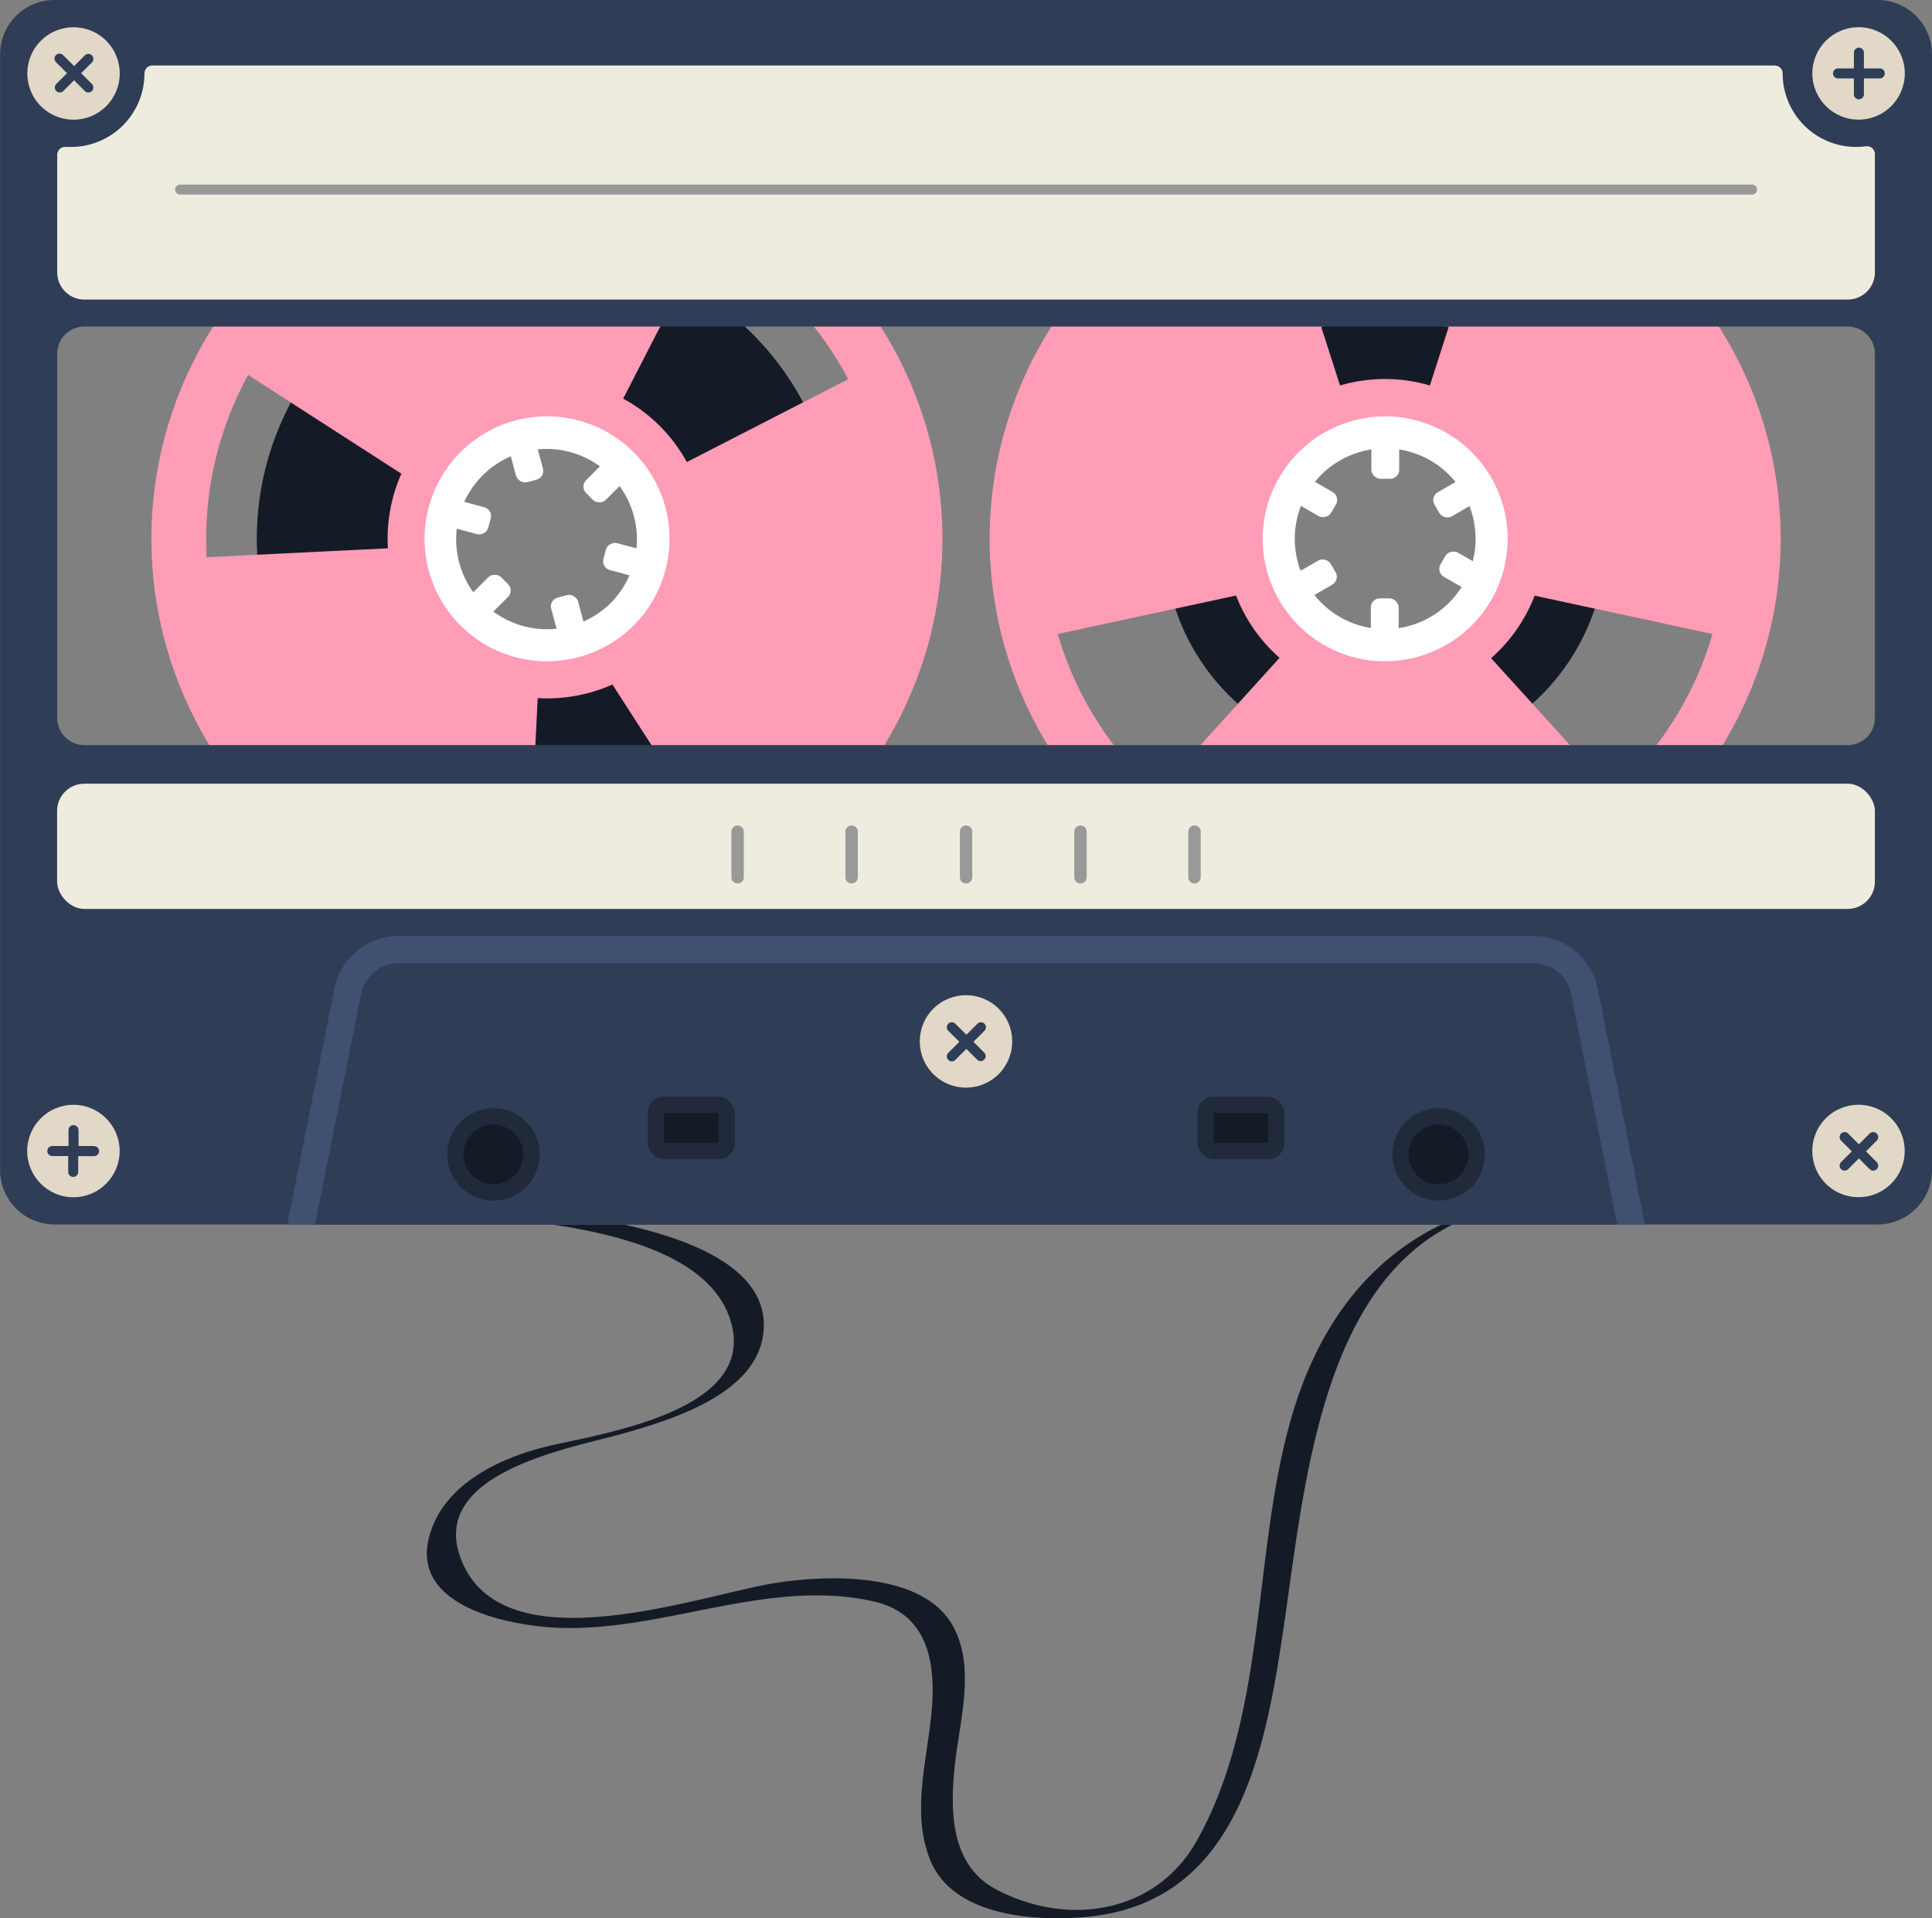 <svg id="_ÎÓÈ_1" data-name="—ÎÓÈ_1" xmlns="http://www.w3.org/2000/svg" viewBox="0 0 177.61 176.35"><rect x="0" y="0" width="177.61" height="176.35" fill="#808080" stroke="none"/><defs><style>.cls-1{fill:#151b26;}.cls-2{fill:#fff;}.cls-3{fill:#ff9cb6;}.cls-4{fill:#303d56;}.cls-5{fill:#3f5070;}.cls-6{fill:#212a3b;}.cls-7{fill:#e1d8c7;}.cls-8{fill:#eeecdf;}.cls-9{fill:#999;}</style></defs><title>casette</title><path class="cls-1" d="M105.52,205.53c6.52.69,21.23,1.82,23,10.26,1.67,8-12.91,9.82-17.45,11-4.34,1.13-9.26,3.58-10.45,8.29-1.59,6.3,7.19,8,11.45,8.26,9.87.56,19.63-4.63,29.44-2.4,5.15,1.17,5.74,5.89,5.3,10.36s-1.85,9.21-.07,13.49c2.11,5.06,9.44,5.54,14,5.18,13.87-1.09,16.61-14.38,18.35-25.92,2.27-15.06,3.7-38.59,23.55-39.77a9.88,9.88,0,0,0,2.47-.8c-13,.78-21.44,7.83-25.13,20.31s-2.21,27.46-8.77,39.15c-3.75,6.69-11.85,7.95-18.43,4.48-4.37-2.31-4.25-7.56-3.77-11.79.47-4,1.92-9-.4-12.74-3-4.76-11.64-4.35-16.08-3.66-6.94,1.09-24.88,7.72-28.89-2-3.33-8.08,10-10.38,14.51-11.64,4.8-1.34,13.19-3.83,13.26-10,.09-8.65-17.83-10.26-23.16-10.82-.86-.09-2.28.87-2.78.82Z" transform="translate(-61.19 -93.71)"/><path class="cls-1" d="M130.34,124.38a26.68,26.68,0,1,0,0,37.74A26.68,26.68,0,0,0,130.34,124.38Zm-25.71,25.71a9.67,9.67,0,1,1,13.68,0A9.67,9.67,0,0,1,104.64,150.09Z" transform="translate(-61.19 -93.71)"/><rect class="cls-2" x="114.78" y="136.61" width="4.16" height="2.56" rx="0.83" ry="0.83" transform="translate(-124.47 29.3) rotate(-45)"/><rect class="cls-2" x="108.27" y="133.83" width="2.56" height="4.16" rx="0.83" ry="0.83" transform="translate(-92.64 -60.72) rotate(-15)"/><rect class="cls-2" x="102.89" y="139.17" width="2.56" height="4.16" rx="0.83" ry="0.83" transform="translate(-120.41 111.61) rotate(-75)"/><rect class="cls-2" x="104.03" y="147.29" width="4.16" height="2.56" rx="0.83" ry="0.83" transform="translate(-135.17 24.83) rotate(-45)"/><rect class="cls-2" x="112.14" y="148.47" width="2.56" height="4.16" rx="0.83" ry="0.83" transform="translate(-96.29 -59.23) rotate(-15)"/><rect class="cls-2" x="117.51" y="143.14" width="2.56" height="4.16" rx="0.83" ry="0.83" transform="translate(-113.42 128.65) rotate(-75)"/><path class="cls-2" d="M120.56,134.17a12.84,12.84,0,1,0,0,18.16A12.84,12.84,0,0,0,120.56,134.17Zm-15,15a8.31,8.31,0,1,1,11.75,0A8.31,8.31,0,0,1,105.6,149.12Z" transform="translate(-61.19 -93.71)"/><path class="cls-3" d="M137.18,117.54a36.36,36.36,0,1,0,0,51.42A36.36,36.36,0,0,0,137.18,117.54Zm-3.54,3.54a31.25,31.25,0,0,1,5.53,7.49l-14.84,7.62a14.62,14.62,0,0,0-5.85-5.83l7.62-14.84A31.25,31.25,0,0,1,133.65,121.08ZM80.19,144.94A31.41,31.41,0,0,1,84,128.18l14.09,9.08a14.73,14.73,0,0,0-1.24,6.86Zm23.33,6.27a11.26,11.26,0,1,1,15.92,0A11.26,11.26,0,0,1,103.52,151.21Zm6.28,23.33.82-16.65a14.73,14.73,0,0,0,6.87-1.25l9.08,14.09A31.41,31.41,0,0,1,109.79,174.54Z" transform="translate(-61.19 -93.71)"/><path class="cls-1" d="M188.52,122.93a20.32,20.32,0,1,0,20.32,20.32A20.32,20.32,0,0,0,188.52,122.93Zm0,31.28a11,11,0,1,1,11-11A11,11,0,0,1,188.52,154.21Z" transform="translate(-61.19 -93.71)"/><rect class="cls-2" x="126.07" y="39.86" width="2.56" height="4.16" rx="0.83" ry="0.83"/><rect class="cls-2" x="180.69" y="137.34" width="2.56" height="4.16" rx="0.83" ry="0.83" transform="translate(-90.94 133.6) rotate(-60)"/><rect class="cls-2" x="179.87" y="145.71" width="4.16" height="2.56" rx="0.83" ry="0.83" transform="translate(-110.31 16.94) rotate(-30)"/><rect class="cls-2" x="126.02" y="55.01" width="2.56" height="4.16" rx="0.83" ry="0.83"/><rect class="cls-2" x="193.79" y="144.96" width="2.56" height="4.16" rx="0.83" ry="0.83" transform="matrix(0.5, -0.87, 0.87, 0.5, -91, 148.73)"/><rect class="cls-2" x="193.01" y="138.19" width="4.16" height="2.56" rx="0.83" ry="0.83" transform="translate(-104.79 22.5) rotate(-30)"/><path class="cls-2" d="M188.53,130.4a12.84,12.84,0,1,0,12.84,12.84A12.84,12.84,0,0,0,188.53,130.4Zm0,21.15a8.31,8.31,0,1,1,8.31-8.31A8.31,8.31,0,0,1,188.52,151.55Z" transform="translate(-61.19 -93.71)"/><path class="cls-3" d="M188.53,106.89a36.36,36.36,0,1,0,36.36,36.36A36.36,36.36,0,0,0,188.53,106.89Zm0,5a31.25,31.25,0,0,1,9.21,1.38l-5.1,15.88a14.62,14.62,0,0,0-8.26,0l-5.1-15.88A31.25,31.25,0,0,1,188.53,111.89ZM167.6,166.57A31.41,31.41,0,0,1,158.43,152l16.39-3.54a14.73,14.73,0,0,0,4,5.73Zm20.93-12.06a11.26,11.26,0,1,1,11.26-11.26A11.26,11.26,0,0,1,188.53,154.5Zm20.94,12.06-11.2-12.35a14.73,14.73,0,0,0,4-5.75L218.62,152A31.41,31.41,0,0,1,209.46,166.56Z" transform="translate(-61.19 -93.71)"/><path class="cls-4" d="M233.8,93.71H66.2a5,5,0,0,0-5,5V201.28a5,5,0,0,0,5,5H233.8a5,5,0,0,0,5-5V98.72A5,5,0,0,0,233.8,93.71Zm-.25,66a2.5,2.5,0,0,1-2.5,2.5H68.95a2.5,2.5,0,0,1-2.5-2.5V126.23a2.5,2.5,0,0,1,2.5-2.5h162.1a2.5,2.5,0,0,1,2.5,2.5Z" transform="translate(-61.19 -93.71)"/><path class="cls-5" d="M97.82,179.77a6,6,0,0,0-5.89,4.83l-4.34,21.69H212.41l-4.34-21.69a6,6,0,0,0-5.89-4.83Z" transform="translate(-61.19 -93.71)"/><path class="cls-4" d="M97.82,182.27a3.51,3.51,0,0,0-3.43,2.82l-4.24,21.2H209.86l-4.24-21.2a3.51,3.51,0,0,0-3.43-2.82Z" transform="translate(-61.19 -93.71)"/><circle class="cls-6" cx="45.36" cy="106.13" r="4.25"/><circle class="cls-1" cx="45.36" cy="106.13" r="2.75"/><circle class="cls-6" cx="132.25" cy="106.13" r="4.25"/><circle class="cls-1" cx="132.25" cy="106.13" r="2.75"/><rect class="cls-6" x="59.54" y="100.82" width="8.01" height="5.75" rx="1.5" ry="1.5"/><rect class="cls-1" x="123.36" y="194.9" width="2.75" height="5" transform="translate(260.95 -21.04) rotate(90)"/><rect class="cls-6" x="110.07" y="100.82" width="8.01" height="5.75" rx="1.5" ry="1.5"/><rect class="cls-1" x="173.89" y="194.9" width="2.75" height="5" transform="translate(311.48 -71.57) rotate(90)"/><circle class="cls-7" cx="150" cy="189.46" r="4.25" transform="translate(-151.23 67.84) rotate(-45)"/><path class="cls-4" d="M151.68,190.49l-1-1,1-1a.46.46,0,1,0-.65-.65l-1,1-1-1a.46.46,0,1,0-.65.65l1,1-1,1a.46.46,0,1,0,.65.65l1-1,1,1a.46.46,0,0,0,.65-.65Z" transform="translate(-61.19 -93.71)"/><circle class="cls-7" cx="67.95" cy="100.47" r="4.25" transform="translate(-112.33 -16.24) rotate(-45)"/><path class="cls-4" d="M69,98.79l-1,1-1-1a.46.46,0,1,0-.65.65l1,1-1,1a.46.46,0,0,0,.65.65l1-1,1,1a.46.46,0,0,0,.65-.65l-1-1,1-1a.46.46,0,0,0-.65-.65Z" transform="translate(-61.19 -93.71)"/><circle class="cls-7" cx="170.86" cy="6.75" r="4.25"/><path class="cls-4" d="M234,100h-1.46V98.55a.46.46,0,1,0-.92,0V100h-1.46a.46.46,0,1,0,0,.92h1.46v1.46a.46.46,0,1,0,.92,0v-1.46H234a.46.46,0,0,0,0-.92Z" transform="translate(-61.19 -93.71)"/><circle class="cls-7" cx="6.75" cy="105.82" r="4.25"/><path class="cls-4" d="M69.87,199.07H68.41v-1.46a.46.46,0,1,0-.92,0v1.46H66a.46.46,0,1,0,0,.92h1.46v1.46a.46.46,0,1,0,.92,0V200h1.46a.46.46,0,0,0,0-.92Z" transform="translate(-61.19 -93.71)"/><circle class="cls-7" cx="232.05" cy="199.53" r="4.25" transform="translate(-134.32 128.81) rotate(-45)"/><path class="cls-4" d="M233.73,200.56l-1-1,1-1a.46.46,0,0,0-.65-.65l-1,1-1-1a.46.46,0,0,0-.65.65l1,1-1,1a.46.46,0,0,0,.65.65l1-1,1,1a.46.46,0,0,0,.65-.65Z" transform="translate(-61.19 -93.71)"/><rect class="cls-8" x="5.25" y="72.05" width="167.11" height="11.51" rx="2.5" ry="2.5"/><path class="cls-8" d="M231.82,107.22a6.76,6.76,0,0,1-6.75-6.75h0a.73.73,0,0,0-.72-.74H75.19a.73.73,0,0,0-.72.74h0a6.76,6.76,0,0,1-6.75,6.75l-.48,0a.72.72,0,0,0-.79.72v10.81a2.5,2.5,0,0,0,2.5,2.5h162.1a2.5,2.5,0,0,0,2.5-2.5V107.87a.73.73,0,0,0-.84-.71A6.44,6.44,0,0,1,231.82,107.22Z" transform="translate(-61.19 -93.71)"/><path class="cls-9" d="M129,174.93h0a.57.57,0,0,1-.57-.57v-4.19a.57.57,0,0,1,.57-.57h0a.57.57,0,0,1,.57.57v4.19A.57.57,0,0,1,129,174.93Z" transform="translate(-61.19 -93.71)"/><path class="cls-9" d="M139.48,174.93h0a.57.57,0,0,1-.57-.57v-4.19a.57.57,0,0,1,.57-.57h0a.57.57,0,0,1,.57.57v4.19A.57.57,0,0,1,139.48,174.93Z" transform="translate(-61.19 -93.71)"/><path class="cls-9" d="M150,174.93h0a.57.57,0,0,1-.57-.57v-4.19a.57.57,0,0,1,.57-.57h0a.57.57,0,0,1,.57.57v4.19A.57.57,0,0,1,150,174.93Z" transform="translate(-61.19 -93.71)"/><path class="cls-9" d="M160.52,174.93h0a.57.57,0,0,1-.57-.57v-4.19a.57.57,0,0,1,.57-.57h0a.57.57,0,0,1,.57.57v4.19A.57.57,0,0,1,160.52,174.93Z" transform="translate(-61.19 -93.71)"/><path class="cls-9" d="M171,174.93h0a.57.57,0,0,1-.57-.57v-4.19a.57.57,0,0,1,.57-.57h0a.57.57,0,0,1,.57.57v4.19A.57.57,0,0,1,171,174.93Z" transform="translate(-61.19 -93.71)"/><path class="cls-9" d="M77.29,111.14h0a.46.46,0,0,1,.46-.46H222.26a.46.46,0,0,1,.46.46h0a.46.46,0,0,1-.46.46H77.74A.46.46,0,0,1,77.29,111.14Z" transform="translate(-61.19 -93.71)"/></svg>